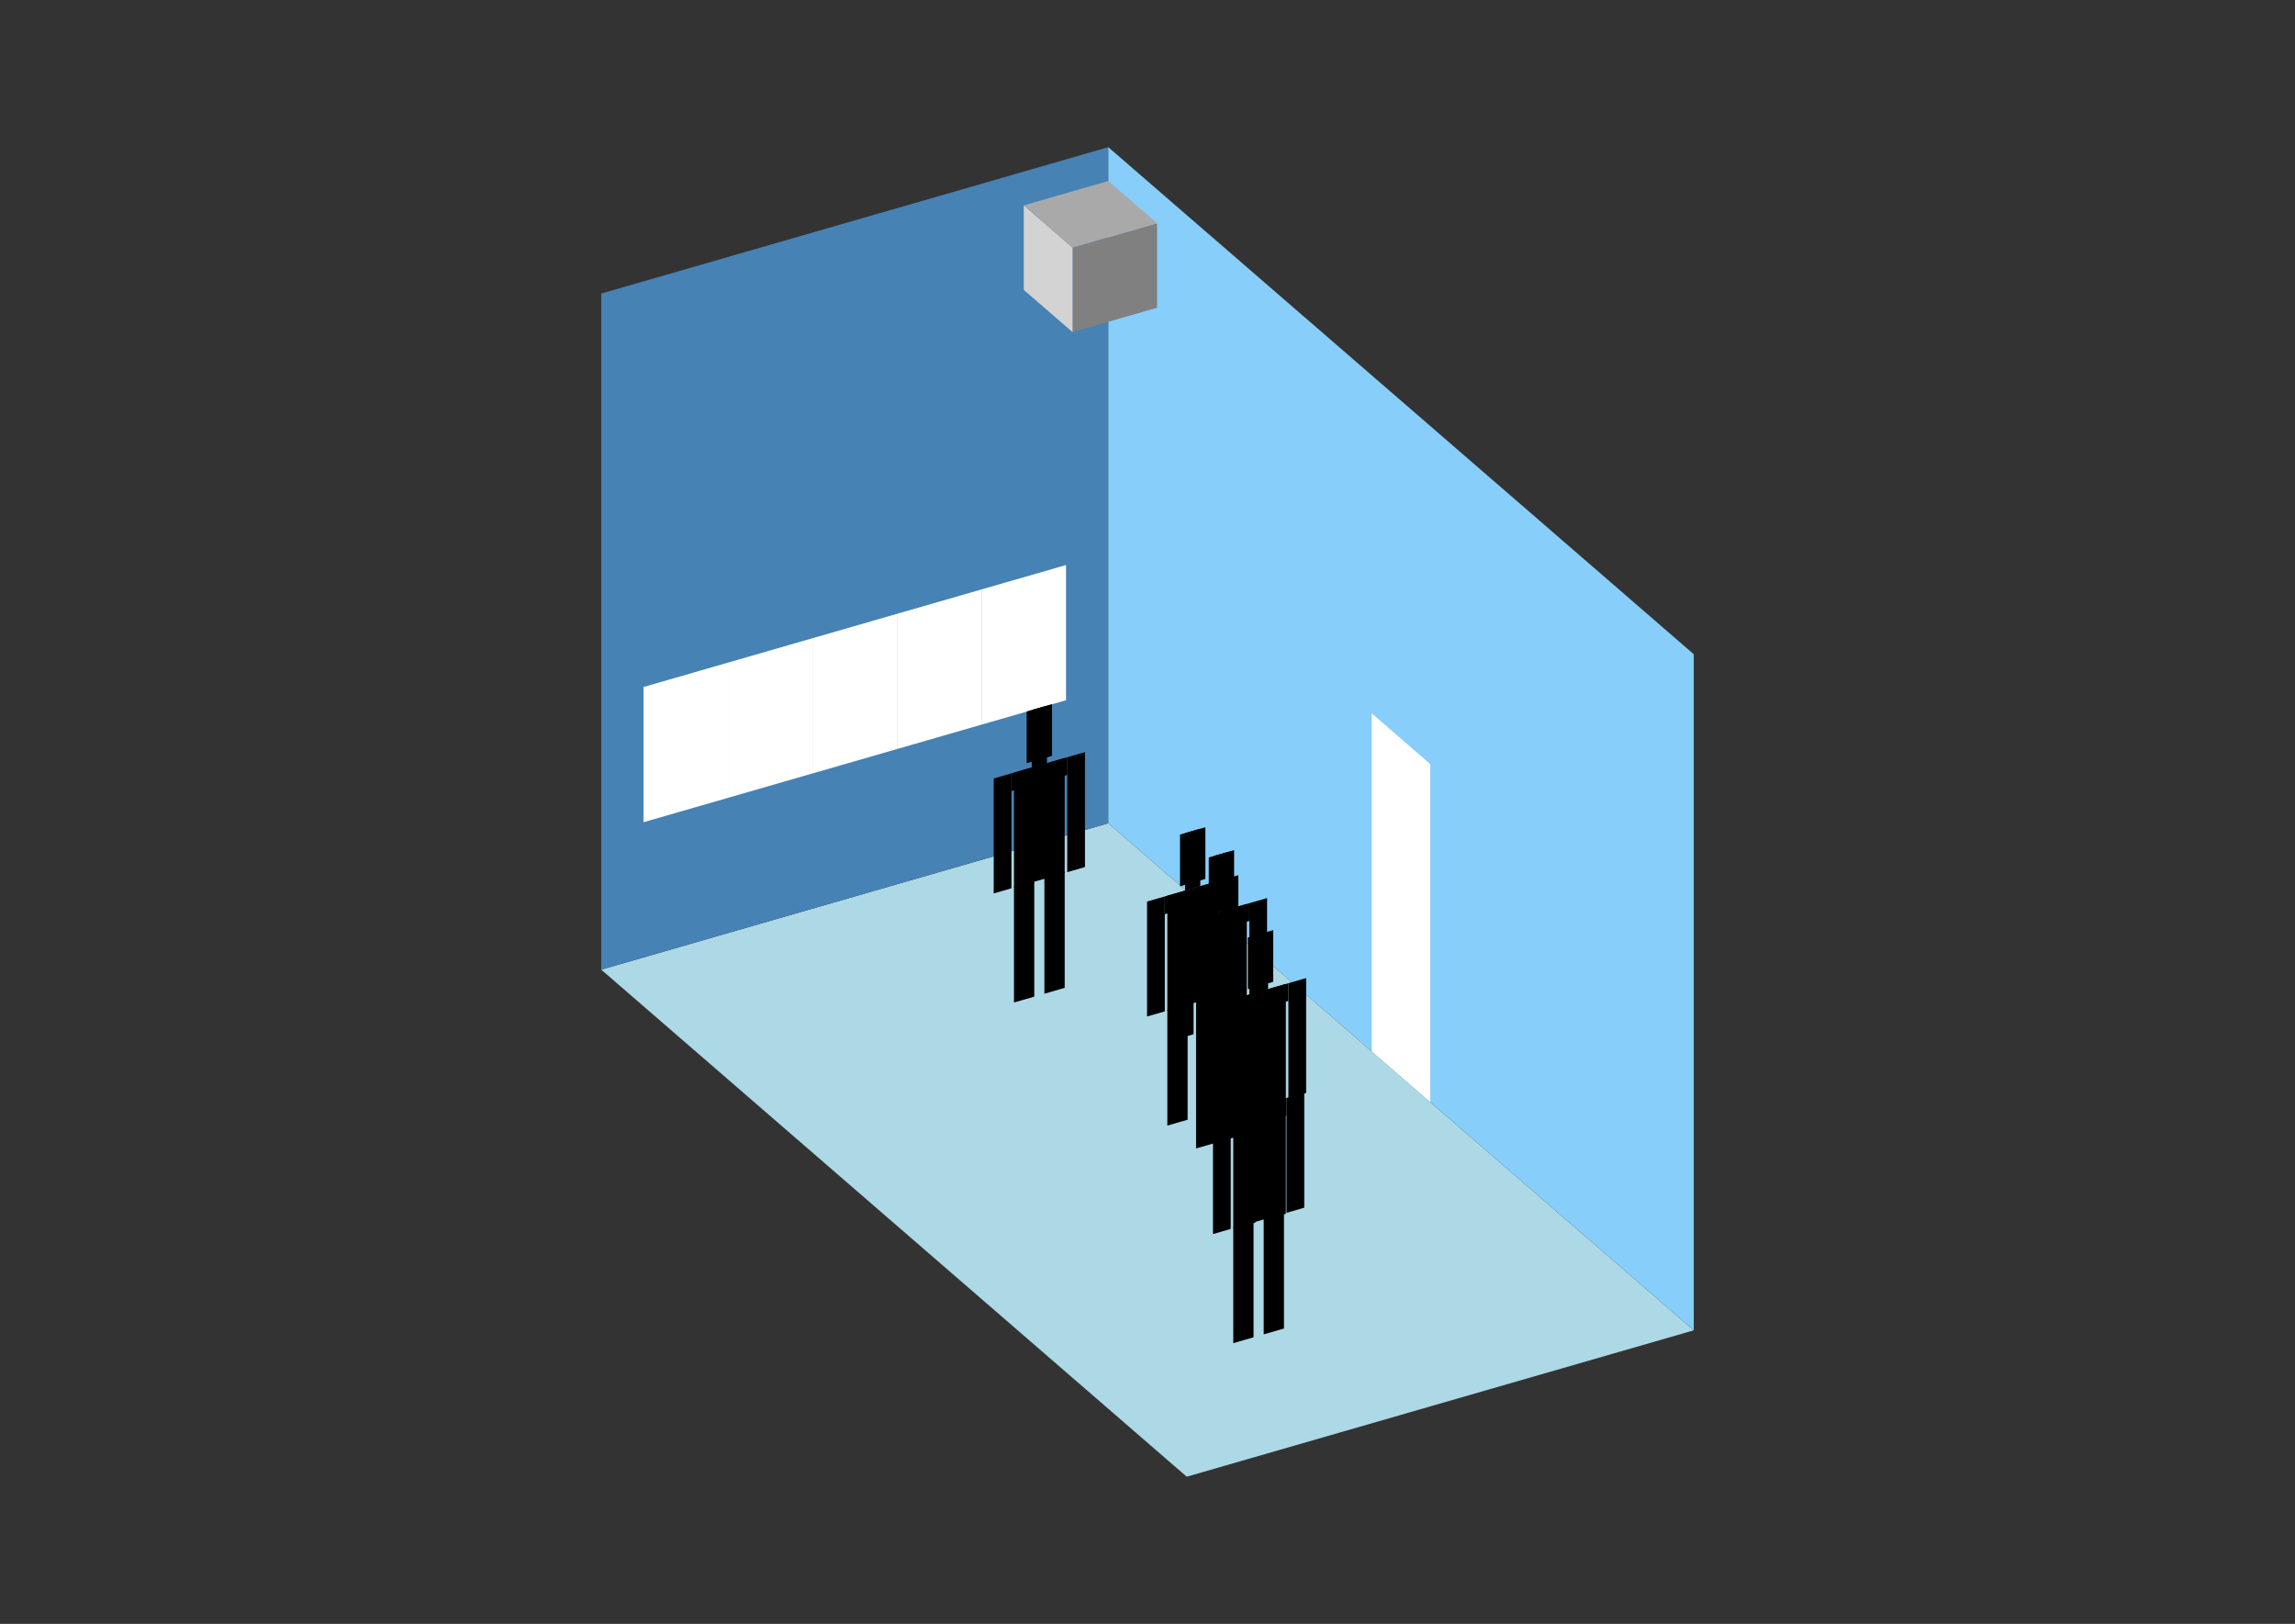 <?xml version="1.0" encoding="UTF-8"?>
<svg
  xmlns="http://www.w3.org/2000/svg"
  width="848"
  height="600"
  style="background-color:white"
>
  <rect width="100%" height="100%" fill="#333333" stroke="none"/>
  <polygon fill="lightblue" points="438.492,545.622 222.154,358.268 409.508,304.183 625.846,491.537" />
  <polygon fill="steelblue" points="222.154,358.268 222.154,108.463 409.508,54.378 409.508,304.183" />
  <polygon fill="lightskyblue" points="625.846,491.537 625.846,241.732 409.508,54.378 409.508,304.183" />
  <polygon fill="white" points="528.494,407.228 528.494,282.326 506.86,263.59 506.86,388.493" />
  <polygon fill="white" points="237.767,303.8 237.767,253.839 268.993,244.825 268.993,294.786" />
  <polygon fill="white" points="268.993,294.786 268.993,244.825 300.218,235.811 300.218,285.772" />
  <polygon fill="white" points="300.218,285.772 300.218,235.811 331.444,226.797 331.444,276.758" />
  <polygon fill="white" points="331.444,276.758 331.444,226.797 362.67,217.783 362.67,267.744" />
  <polygon fill="white" points="362.67,267.744 362.67,217.783 393.895,208.768 393.895,258.729" />
  <polygon fill="grey" points="396.311,122.721 396.311,91.496 427.536,82.482 427.536,113.707" />
  <polygon fill="lightgrey" points="396.311,122.721 396.311,91.496 378.283,75.883 378.283,107.108" />
  <polygon fill="darkgrey" points="396.311,91.496 378.283,75.883 409.508,66.869 427.536,82.482" />
  <polygon fill="hsl(324.0,50.0%,72.092%)" points="374.667,370.405 374.667,327.513 382.161,325.35 382.161,368.241" />
  <polygon fill="hsl(324.0,50.0%,72.092%)" points="393.402,364.996 393.402,322.105 385.908,324.268 385.908,367.16" />
  <polygon fill="hsl(324.0,50.0%,72.092%)" points="367.173,330.101 367.173,287.635 373.73,285.742 373.73,328.208" />
  <polygon fill="hsl(324.0,50.0%,72.092%)" points="394.339,322.259 394.339,279.792 400.896,277.899 400.896,320.366" />
  <polygon fill="hsl(324.0,50.0%,72.092%)" points="373.73,292.299 373.73,285.742 394.339,279.792 394.339,286.35" />
  <polygon fill="hsl(324.0,50.0%,72.092%)" points="374.667,327.938 374.667,285.471 393.402,280.063 393.402,322.53" />
  <polygon fill="hsl(324.0,50.0%,72.092%)" points="379.351,281.996 379.351,262.886 388.718,260.181 388.718,279.291" />
  <polygon fill="hsl(324.0,50.0%,72.092%)" points="381.224,283.578 381.224,262.345 386.845,260.722 386.845,281.956" />
  <polygon fill="hsl(324.0,50.0%,59.715%)" points="431.334,415.881 431.334,372.989 438.828,370.826 438.828,413.717" />
  <polygon fill="hsl(324.0,50.0%,59.715%)" points="450.069,410.472 450.069,367.581 442.575,369.744 442.575,412.636" />
  <polygon fill="hsl(324.0,50.0%,59.715%)" points="423.839,375.577 423.839,333.11 430.397,331.217 430.397,373.684" />
  <polygon fill="hsl(324.0,50.0%,59.715%)" points="451.006,367.735 451.006,325.268 457.563,323.375 457.563,365.842" />
  <polygon fill="hsl(324.0,50.0%,59.715%)" points="430.397,337.775 430.397,331.217 451.006,325.268 451.006,331.825" />
  <polygon fill="hsl(324.0,50.0%,59.715%)" points="431.334,373.414 431.334,330.947 450.069,325.539 450.069,368.005" />
  <polygon fill="hsl(324.0,50.0%,59.715%)" points="436.017,327.472 436.017,308.361 445.385,305.657 445.385,324.767" />
  <polygon fill="hsl(324.0,50.0%,59.715%)" points="437.891,329.054 437.891,307.821 443.512,306.198 443.512,327.431" />
  <polygon fill="hsl(324.0,50.0%,57.41%)" points="441.954,424.333 441.954,381.441 449.448,379.278 449.448,422.169" />
  <polygon fill="hsl(324.0,50.0%,57.41%)" points="460.69,418.924 460.69,376.033 453.195,378.196 453.195,421.087" />
  <polygon fill="hsl(324.0,50.0%,57.41%)" points="434.46,384.029 434.46,341.562 441.017,339.669 441.017,382.136" />
  <polygon fill="hsl(324.0,50.0%,57.41%)" points="461.626,376.187 461.626,333.72 468.184,331.827 468.184,374.294" />
  <polygon fill="hsl(324.0,50.0%,57.41%)" points="441.017,346.227 441.017,339.669 461.626,333.72 461.626,340.277" />
  <polygon fill="hsl(324.0,50.0%,57.41%)" points="441.954,381.866 441.954,339.399 460.69,333.99 460.69,376.457" />
  <polygon fill="hsl(324.0,50.0%,57.41%)" points="446.638,335.923 446.638,316.813 456.006,314.109 456.006,333.219" />
  <polygon fill="hsl(324.0,50.0%,57.41%)" points="448.512,337.506 448.512,316.272 454.132,314.65 454.132,335.883" />
  <polygon fill="hsl(324.0,50.0%,50.66%)" points="456.388,453.892 456.388,411 463.882,408.837 463.882,451.728" />
  <polygon fill="hsl(324.0,50.0%,50.66%)" points="475.124,448.483 475.124,405.592 467.629,407.755 467.629,450.647" />
  <polygon fill="hsl(324.0,50.0%,50.66%)" points="448.894,413.588 448.894,371.121 455.451,369.228 455.451,411.695" />
  <polygon fill="hsl(324.0,50.0%,50.66%)" points="476.06,405.746 476.06,363.279 482.618,361.386 482.618,403.853" />
  <polygon fill="hsl(324.0,50.0%,50.66%)" points="455.451,375.786 455.451,369.228 476.06,363.279 476.06,369.837" />
  <polygon fill="hsl(324.0,50.0%,50.66%)" points="456.388,411.425 456.388,368.958 475.124,363.55 475.124,406.016" />
  <polygon fill="hsl(324.0,50.0%,50.66%)" points="461.072,365.483 461.072,346.373 470.44,343.668 470.44,362.778" />
  <polygon fill="hsl(324.0,50.0%,50.66%)" points="462.946,367.065 462.946,345.832 468.566,344.209 468.566,365.443" />
  <polygon fill="hsl(324.0,50.0%,42.218%)" points="455.694,496.269 455.694,453.377 463.188,451.214 463.188,494.106" />
  <polygon fill="hsl(324.0,50.0%,42.218%)" points="474.43,490.861 474.43,447.969 466.936,450.132 466.936,493.024" />
  <polygon fill="hsl(324.0,50.0%,42.218%)" points="448.2,455.966 448.2,413.499 454.758,411.606 454.758,454.073" />
  <polygon fill="hsl(324.0,50.0%,42.218%)" points="475.366,448.123 475.366,405.656 481.924,403.763 481.924,446.23" />
  <polygon fill="hsl(324.0,50.0%,42.218%)" points="454.758,418.163 454.758,411.606 475.366,405.656 475.366,412.214" />
  <polygon fill="hsl(324.0,50.0%,42.218%)" points="455.694,453.802 455.694,411.335 474.43,405.927 474.43,448.394" />
  <polygon fill="hsl(324.0,50.0%,42.218%)" points="460.378,407.86 460.378,388.75 469.746,386.046 469.746,405.156" />
  <polygon fill="hsl(324.0,50.0%,42.218%)" points="462.252,409.442 462.252,388.209 467.872,386.586 467.872,407.82" />
</svg>
